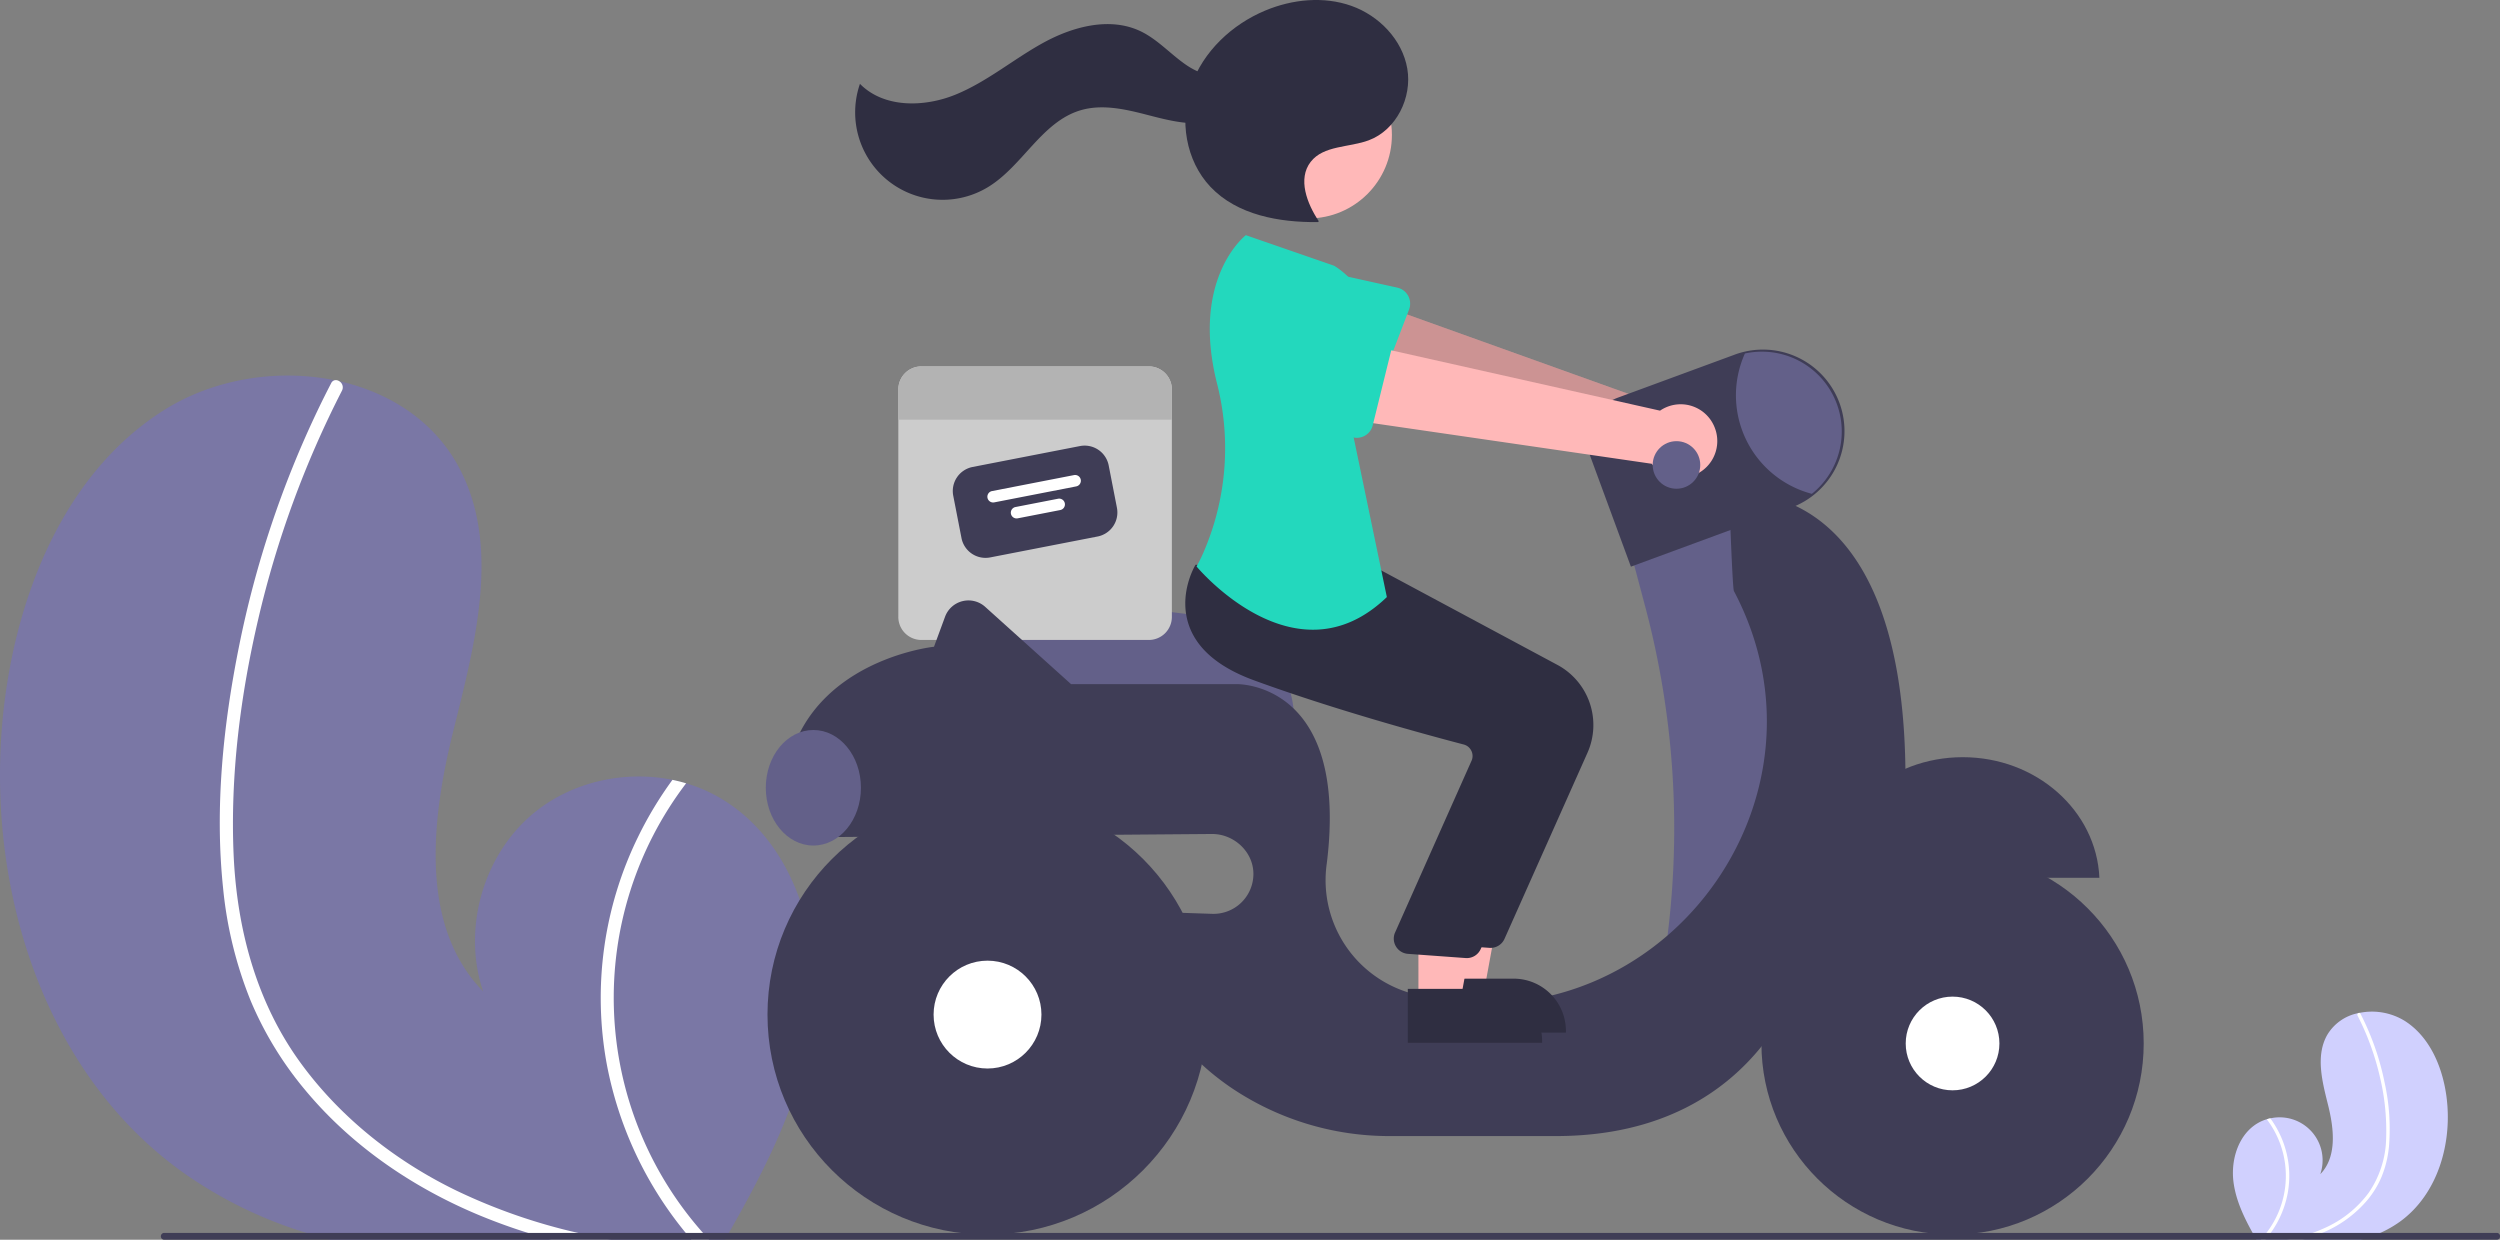 <svg xmlns="http://www.w3.org/2000/svg" width="735.716" height="364.829" viewBox="0 0 735.716 364.829">
  <rect x="0" y="0" width="735.716" height="364.829" fill="#808080" stroke="none"/>
  <g id="_4_Delivery_img" data-name="#4 Delivery img" transform="translate(-25.647)">
    <g id="Group_206" data-name="Group 206" transform="translate(18.032)">
      <path id="Path_618" data-name="Path 618" d="M432.13,567.974c-2.85,22.33-13.33,42.76-24.51,62.44-.37.67-.75,1.33-1.14,2H290.28c-2.35-.61-4.67-1.28-6.98-2a127.026,127.026,0,0,1-36.69-18.05c-42.75-30.8-59.2-89-51.77-141.15,4.62-32.4,18.84-65.48,46.53-82.93,14.62-9.23,33.4-12.23,50.23-8.8.44.08.88.18,1.33.27,14.48,3.26,27.38,11.36,34.72,24.41,13.2,23.45,5.34,52.5-1.15,78.6-6.47,26.1-9.98,57.34,8.8,76.59-6.2-18.25-.08-40.02,14.73-52.36,11.19-9.31,26.77-12.8,40.98-9.91,1.36.29,2.7.62,4.02,1.02a44.6,44.6,0,0,1,9.17,3.84C426.35,514.315,435.32,542.8,432.13,567.974Z" transform="translate(-185.5 -267.585)" fill="#6c63fc" opacity="0.299"/>
      <path id="Path_619" data-name="Path 619" d="M363.23,630.414c3.22.75,6.45,1.41,9.7,2H355.36c-2.3-.62-4.59-1.28-6.86-2q-7.485-2.34-14.74-5.37c-19.4-8.14-37.27-20.36-50.79-36.62a103.371,103.371,0,0,1-16.02-26.17,118.858,118.858,0,0,1-8.2-33.49c-2.45-23.6.05-47.85,4.72-71.03a296.452,296.452,0,0,1,23.16-69.47q1.9-3.975,3.94-7.9a1.542,1.542,0,0,1,1.03-.88,1.778,1.778,0,0,1,1.33.27,2.106,2.106,0,0,1,.83,2.78,293.04,293.04,0,0,0-24.58,66.96c-5.32,22.67-8.34,46.39-7.31,69.7.98,21.78,6.67,43.2,19.58,61.01,11.79,16.26,28.07,29.08,46.08,37.81a169.128,169.128,0,0,0,35.7,12.4Z" transform="translate(-185.5 -267.585)" fill="#fff"/>
      <path id="Path_620" data-name="Path 620" d="M401.79,632.414h-5.18c-.58-.66-1.14-1.33-1.69-2a110.411,110.411,0,0,1-23.24-49.66,107.734,107.734,0,0,1,9.29-67.05,110.237,110.237,0,0,1,10.04-16.62c1.36.29,2.7.62,4.02,1.02A104.214,104.214,0,0,0,400,630.414C400.58,631.084,401.18,631.755,401.79,632.414Z" transform="translate(-185.5 -267.585)" fill="#fff"/>
    </g>
    <g id="Group_207" data-name="Group 207">
      <path id="Path_621" data-name="Path 621" d="M868.429,615.408c.752,5.893,3.518,11.285,6.469,16.479.1.177.2.351.3.528h30.667c.62-.161,1.232-.338,1.842-.528a33.522,33.522,0,0,0,9.683-4.764c11.282-8.129,15.624-23.489,13.663-37.252-1.219-8.551-4.972-17.281-12.28-21.887a18.437,18.437,0,0,0-13.257-2.323c-.116.021-.232.047-.351.071A13.68,13.68,0,0,0,896,572.175c-3.484,6.189-1.409,13.856.3,20.744s2.634,15.133-2.322,20.214a12.644,12.644,0,0,0-14.7-16.434c-.359.077-.713.164-1.061.269a11.768,11.768,0,0,0-2.42,1.013C869.955,601.246,867.587,608.765,868.429,615.408Z" transform="translate(-185.5 -267.585)" fill="#d0d0fe"/>
      <path id="Path_622" data-name="Path 622" d="M886.613,631.887c-.85.2-1.7.372-2.56.528h4.637c.607-.164,1.211-.338,1.81-.528q1.976-.618,3.89-1.417a34.9,34.9,0,0,0,13.4-9.665,27.28,27.28,0,0,0,4.228-6.907,31.366,31.366,0,0,0,2.164-8.839,62.859,62.859,0,0,0-1.246-18.746,78.24,78.24,0,0,0-6.112-18.334q-.5-1.049-1.04-2.085a.407.407,0,0,0-.272-.232.469.469,0,0,0-.351.071.556.556,0,0,0-.219.734,77.338,77.338,0,0,1,6.487,17.672,68.024,68.024,0,0,1,1.929,18.4,29.351,29.351,0,0,1-5.167,16.1,32.485,32.485,0,0,1-12.161,9.979,44.637,44.637,0,0,1-9.422,3.272Z" transform="translate(-185.5 -267.585)" fill="#fff"/>
      <path id="Path_623" data-name="Path 623" d="M876.437,632.415H877.8c.153-.174.3-.351.446-.528a29.139,29.139,0,0,0,6.134-13.106,28.433,28.433,0,0,0-2.452-17.7,29.094,29.094,0,0,0-2.65-4.386c-.359.077-.713.164-1.061.269a27.5,27.5,0,0,1-1.312,34.919C876.756,632.064,876.6,632.24,876.437,632.415Z" transform="translate(-185.5 -267.585)" fill="#fff"/>
    </g>
    <path id="Path_624" data-name="Path 624" d="M592.01,480.094H496.029l-1.018-29.511a8.86,8.86,0,0,1,9.931-9.1l55.854,6.839h.007a31.291,31.291,0,0,1,31.206,31.27Z" transform="translate(-185.5 -267.585)" fill="#636089"/>
    <path id="Path_625" data-name="Path 625" d="M549.231,375.414H482.289a6.777,6.777,0,0,0-6.779,6.779v66.942a6.777,6.777,0,0,0,6.779,6.779h66.942a6.777,6.777,0,0,0,6.779-6.779V382.193a6.777,6.777,0,0,0-6.779-6.779Z" transform="translate(-185.5 -267.585)" fill="#ccc"/>
    <path id="Path_626" data-name="Path 626" d="M534.154,425.471l-31.606,6.155a7.211,7.211,0,0,1-8.447-5.693l-2.43-12.476a7.211,7.211,0,0,1,5.693-8.447l31.606-6.155a7.211,7.211,0,0,1,8.447,5.693l2.43,12.476A7.211,7.211,0,0,1,534.154,425.471Z" transform="translate(-185.5 -267.585)" fill="#3f3d56"/>
    <path id="Path_627" data-name="Path 627" d="M527.831,410.732l-24.121,4.7a1.695,1.695,0,0,1-.648-3.327l24.121-4.7a1.695,1.695,0,1,1,.648,3.327Z" transform="translate(-185.5 -267.585)" fill="#fff"/>
    <path id="Path_628" data-name="Path 628" d="M523.143,417.688l-12.476,2.43a1.695,1.695,0,1,1-.648-3.327l12.476-2.43a1.695,1.695,0,1,1,.648,3.327Z" transform="translate(-185.5 -267.585)" fill="#fff"/>
    <path id="Path_629" data-name="Path 629" d="M556.01,382.193v8.9h-80.5v-8.9a6.777,6.777,0,0,1,6.779-6.779h66.942a6.777,6.777,0,0,1,6.779,6.779Z" transform="translate(-185.5 -267.585)" fill="#b3b3b3"/>
    <path id="Path_630" data-name="Path 630" d="M716.76,393.877a10.743,10.743,0,0,0-15.193-6.365l-92.1-33.043-4.056,23.007,91.8,25.245a10.8,10.8,0,0,0,19.543-8.845Z" transform="translate(-185.5 -267.585)" fill="#ffb8b8"/>
    <path id="Path_631" data-name="Path 631" d="M716.76,393.877a10.743,10.743,0,0,0-15.193-6.365l-92.1-33.043-4.056,23.007,91.8,25.245a10.8,10.8,0,0,0,19.543-8.845Z" transform="translate(-185.5 -267.585)" opacity="0.2"/>
    <path id="Path_632" data-name="Path 632" d="M625.817,358.662l-8.7,22.72a4.817,4.817,0,0,1-6.861,2.476l-21.136-11.9A13.377,13.377,0,0,1,598.761,347l23.6,5.235a4.817,4.817,0,0,1,3.454,6.424Z" transform="translate(-185.5 -267.585)" fill="#23d8bd"/>
    <path id="Path_633" data-name="Path 633" d="M724.01,414.914l-33,15,4.333,16.311a253.734,253.734,0,0,1,6.54,96.65h0l24.128,5.039,20-51-7-58Z" transform="translate(-185.5 -267.585)" fill="#636089"/>
    <path id="Path_634" data-name="Path 634" d="M788.76,490.414c-21.682,0-39.352,15.762-40.209,35.5h80.418C828.111,506.176,810.442,490.414,788.76,490.414Z" transform="translate(-185.5 -267.585)" fill="#3f3d56"/>
    <path id="Path_635" data-name="Path 635" d="M771.881,493.816c-1.128-89.1-51.872-80.9-51.872-80.9s.949,27.733,1.405,28.6c32.335,61.18-21.03,132.9-88.96,119.709q-1.921-.373-3.691-.757A34.581,34.581,0,0,1,601.6,521.7c6.692-53.736-26.591-52.785-26.591-52.785H526.343L501.07,446.169a7.347,7.347,0,0,0-11.809,2.921l-3.251,8.825s-48,5-44,52h14.84a29.972,29.972,0,0,0,.16,4l110.751-.9c6.492-.053,12.222,5.208,12.249,11.7a11.753,11.753,0,0,1-12.144,11.8l-17.855-.6c-5.5,24.5,8,41,22.875,51.375A83.148,83.148,0,0,0,620.5,601.915H669.01c63,0,74-53,74-53C776.01,534.914,771.881,493.816,771.881,493.816Z" transform="translate(-185.5 -267.585)" fill="#3f3d56"/>
    <circle id="Ellipse_164" data-name="Ellipse 164" cx="56.25" cy="56.25" r="56.25" transform="translate(544.01 250.829)" fill="#3f3d56"/>
    <circle id="Ellipse_165" data-name="Ellipse 165" cx="13.787" cy="13.787" r="13.787" transform="translate(586.473 293.292)" fill="#fff"/>
    <circle id="Ellipse_166" data-name="Ellipse 166" cx="64.75" cy="64.75" r="64.75" transform="translate(251.51 233.829)" fill="#3f3d56"/>
    <circle id="Ellipse_167" data-name="Ellipse 167" cx="15.87" cy="15.87" r="15.87" transform="translate(300.39 282.709)" fill="#fff"/>
    <path id="Path_636" data-name="Path 636" d="M691.1,434.347,679.23,402.1a13.638,13.638,0,0,1,8.087-17.511l34.04-12.531a24,24,0,1,1,16.585,45.039Z" transform="translate(-185.5 -267.585)" fill="#3f3d56"/>
    <path id="Path_637" data-name="Path 637" d="M753.15,394.574a23.549,23.549,0,0,1-8.8,18.34,29.988,29.988,0,0,1-19.7-41.3,23.505,23.505,0,0,1,28.5,22.96Z" transform="translate(-185.5 -267.585)" fill="#636089"/>
    <ellipse id="Ellipse_168" data-name="Ellipse 168" cx="14" cy="17" rx="14" ry="17" transform="translate(251.01 214.829)" fill="#636089"/>
    <path id="Path_638" data-name="Path 638" d="M450.071,292.005h12.26l5.833-31.8h-18.1Z" fill="#ffb8b8"/>
    <path id="Path_639" data-name="Path 639" d="M632.444,555.588h24.145a15.386,15.386,0,0,1,15.386,15.387v.5H632.444Z" transform="translate(-185.5 -267.585)" fill="#2f2e41"/>
    <path id="Path_640" data-name="Path 640" d="M649.8,546.54q-.214,0-.43-.021L632.4,545.284a4.5,4.5,0,0,1-3.809-6.029L651.3,488.24a3.5,3.5,0,0,0-.2-2.8,3.451,3.451,0,0,0-2.211-1.76c-10.677-2.791-38.072-10.223-61.786-18.918-10.16-3.726-16.559-9.109-19.019-16-3.243-9.087,1.555-17.374,1.76-17.722l.161-.272,22.315,2.028,24.191,2.058,53.013,28.428a20.086,20.086,0,0,1,8.819,25.784l-24.441,54.808A4.5,4.5,0,0,1,649.8,546.54Z" transform="translate(-185.5 -267.585)" fill="#2f2e41"/>
    <circle id="Ellipse_169" data-name="Ellipse 169" cx="24.561" cy="24.561" r="24.561" transform="translate(386.144 15.159)" fill="#ffb8b8"/>
    <path id="Path_641" data-name="Path 641" d="M443.071,295.005h12.26l5.833-31.8h-18.1Z" fill="#ffb8b8"/>
    <path id="Path_642" data-name="Path 642" d="M625.444,558.588h24.145a15.386,15.386,0,0,1,15.387,15.387v.5H625.444Z" transform="translate(-185.5 -267.585)" fill="#2f2e41"/>
    <path id="Path_643" data-name="Path 643" d="M642.8,549.54q-.214,0-.43-.021L625.4,548.284a4.5,4.5,0,0,1-3.809-6.029L644.3,491.24a3.5,3.5,0,0,0-.2-2.8,3.451,3.451,0,0,0-2.211-1.76c-10.677-2.791-38.072-10.223-61.786-18.918-10.16-3.726-16.559-9.109-19.019-16-3.243-9.087,1.555-17.374,1.76-17.722l.161-.272,22.315,2.028,24.191,2.058,53.013,28.428a20.086,20.086,0,0,1,8.819,25.784l-24.441,54.808A4.5,4.5,0,0,1,642.8,549.54Z" transform="translate(-185.5 -267.585)" fill="#2f2e41"/>
    <path id="Path_644" data-name="Path 644" d="M603.78,345.794l-26-9s-16.322,12.54-8.481,43.649a77.012,77.012,0,0,1-3.4,48.32,49.77,49.77,0,0,1-2.619,5.531s29,35,56,9l-10.5-50.5S625.28,359.294,603.78,345.794Z" transform="translate(-185.5 -267.585)" fill="#23d8bd"/>
    <path id="Path_645" data-name="Path 645" d="M599.255,332.7c-3.5-5.232-6.254-12.488-2.406-17.466,3.8-4.914,11.292-4.19,17.111-6.365,8.1-3.029,12.8-12.549,11.338-21.076s-8.31-15.594-16.464-18.486-17.348-1.951-25.333,1.379c-9.829,4.1-18.261,12.03-21.8,22.076s-1.646,22.108,5.689,29.83c7.864,8.278,20.206,10.485,31.623,10.351" transform="translate(-185.5 -267.585)" fill="#2f2e41"/>
    <path id="Path_646" data-name="Path 646" d="M576.408,288.069c-4.4,3.586-11.125,1.993-15.854-1.154s-8.565-7.628-13.681-10.1c-9.019-4.35-19.924-1.458-28.7,3.36s-16.559,11.475-25.831,15.256-21.1,3.968-28.125-3.172a25.732,25.732,0,0,0,37.71,30.371c10.159-6.188,15.771-19.164,27.166-22.579,6.305-1.89,13.076-.368,19.449,1.281s13.018,3.43,19.449,2.027,12.447-7.183,11.629-13.715Z" transform="translate(-185.5 -267.585)" fill="#2f2e41"/>
    <path id="Path_647" data-name="Path 647" d="M715.538,392.877a10.743,10.743,0,0,0-15.863-4.442l-95.47-21.427-1.187,23.332,94.217,13.726a10.8,10.8,0,0,0,18.3-11.189Z" transform="translate(-185.5 -267.585)" fill="#ffb8b8"/>
    <path id="Path_648" data-name="Path 648" d="M620.945,369.151l-5.827,23.62a4.817,4.817,0,0,1-6.5,3.3l-22.443-9.2a13.377,13.377,0,0,1,6.484-25.957l24.068,2.283a4.817,4.817,0,0,1,4.22,5.949Z" transform="translate(-185.5 -267.585)" fill="#23d8bd"/>
    <circle id="Ellipse_170" data-name="Ellipse 170" cx="7" cy="7" r="7" transform="translate(512.01 129.829)" fill="#636089"/>
    <path id="Path_649" data-name="Path 649" d="M873.879,631.414a.93.93,0,0,1-.83,1H186.33a1.017,1.017,0,0,1,0-2H873.049A.93.93,0,0,1,873.879,631.414Z" transform="translate(-112.516 -267.585)" fill="#3f3d56"/>
  </g>
</svg>
